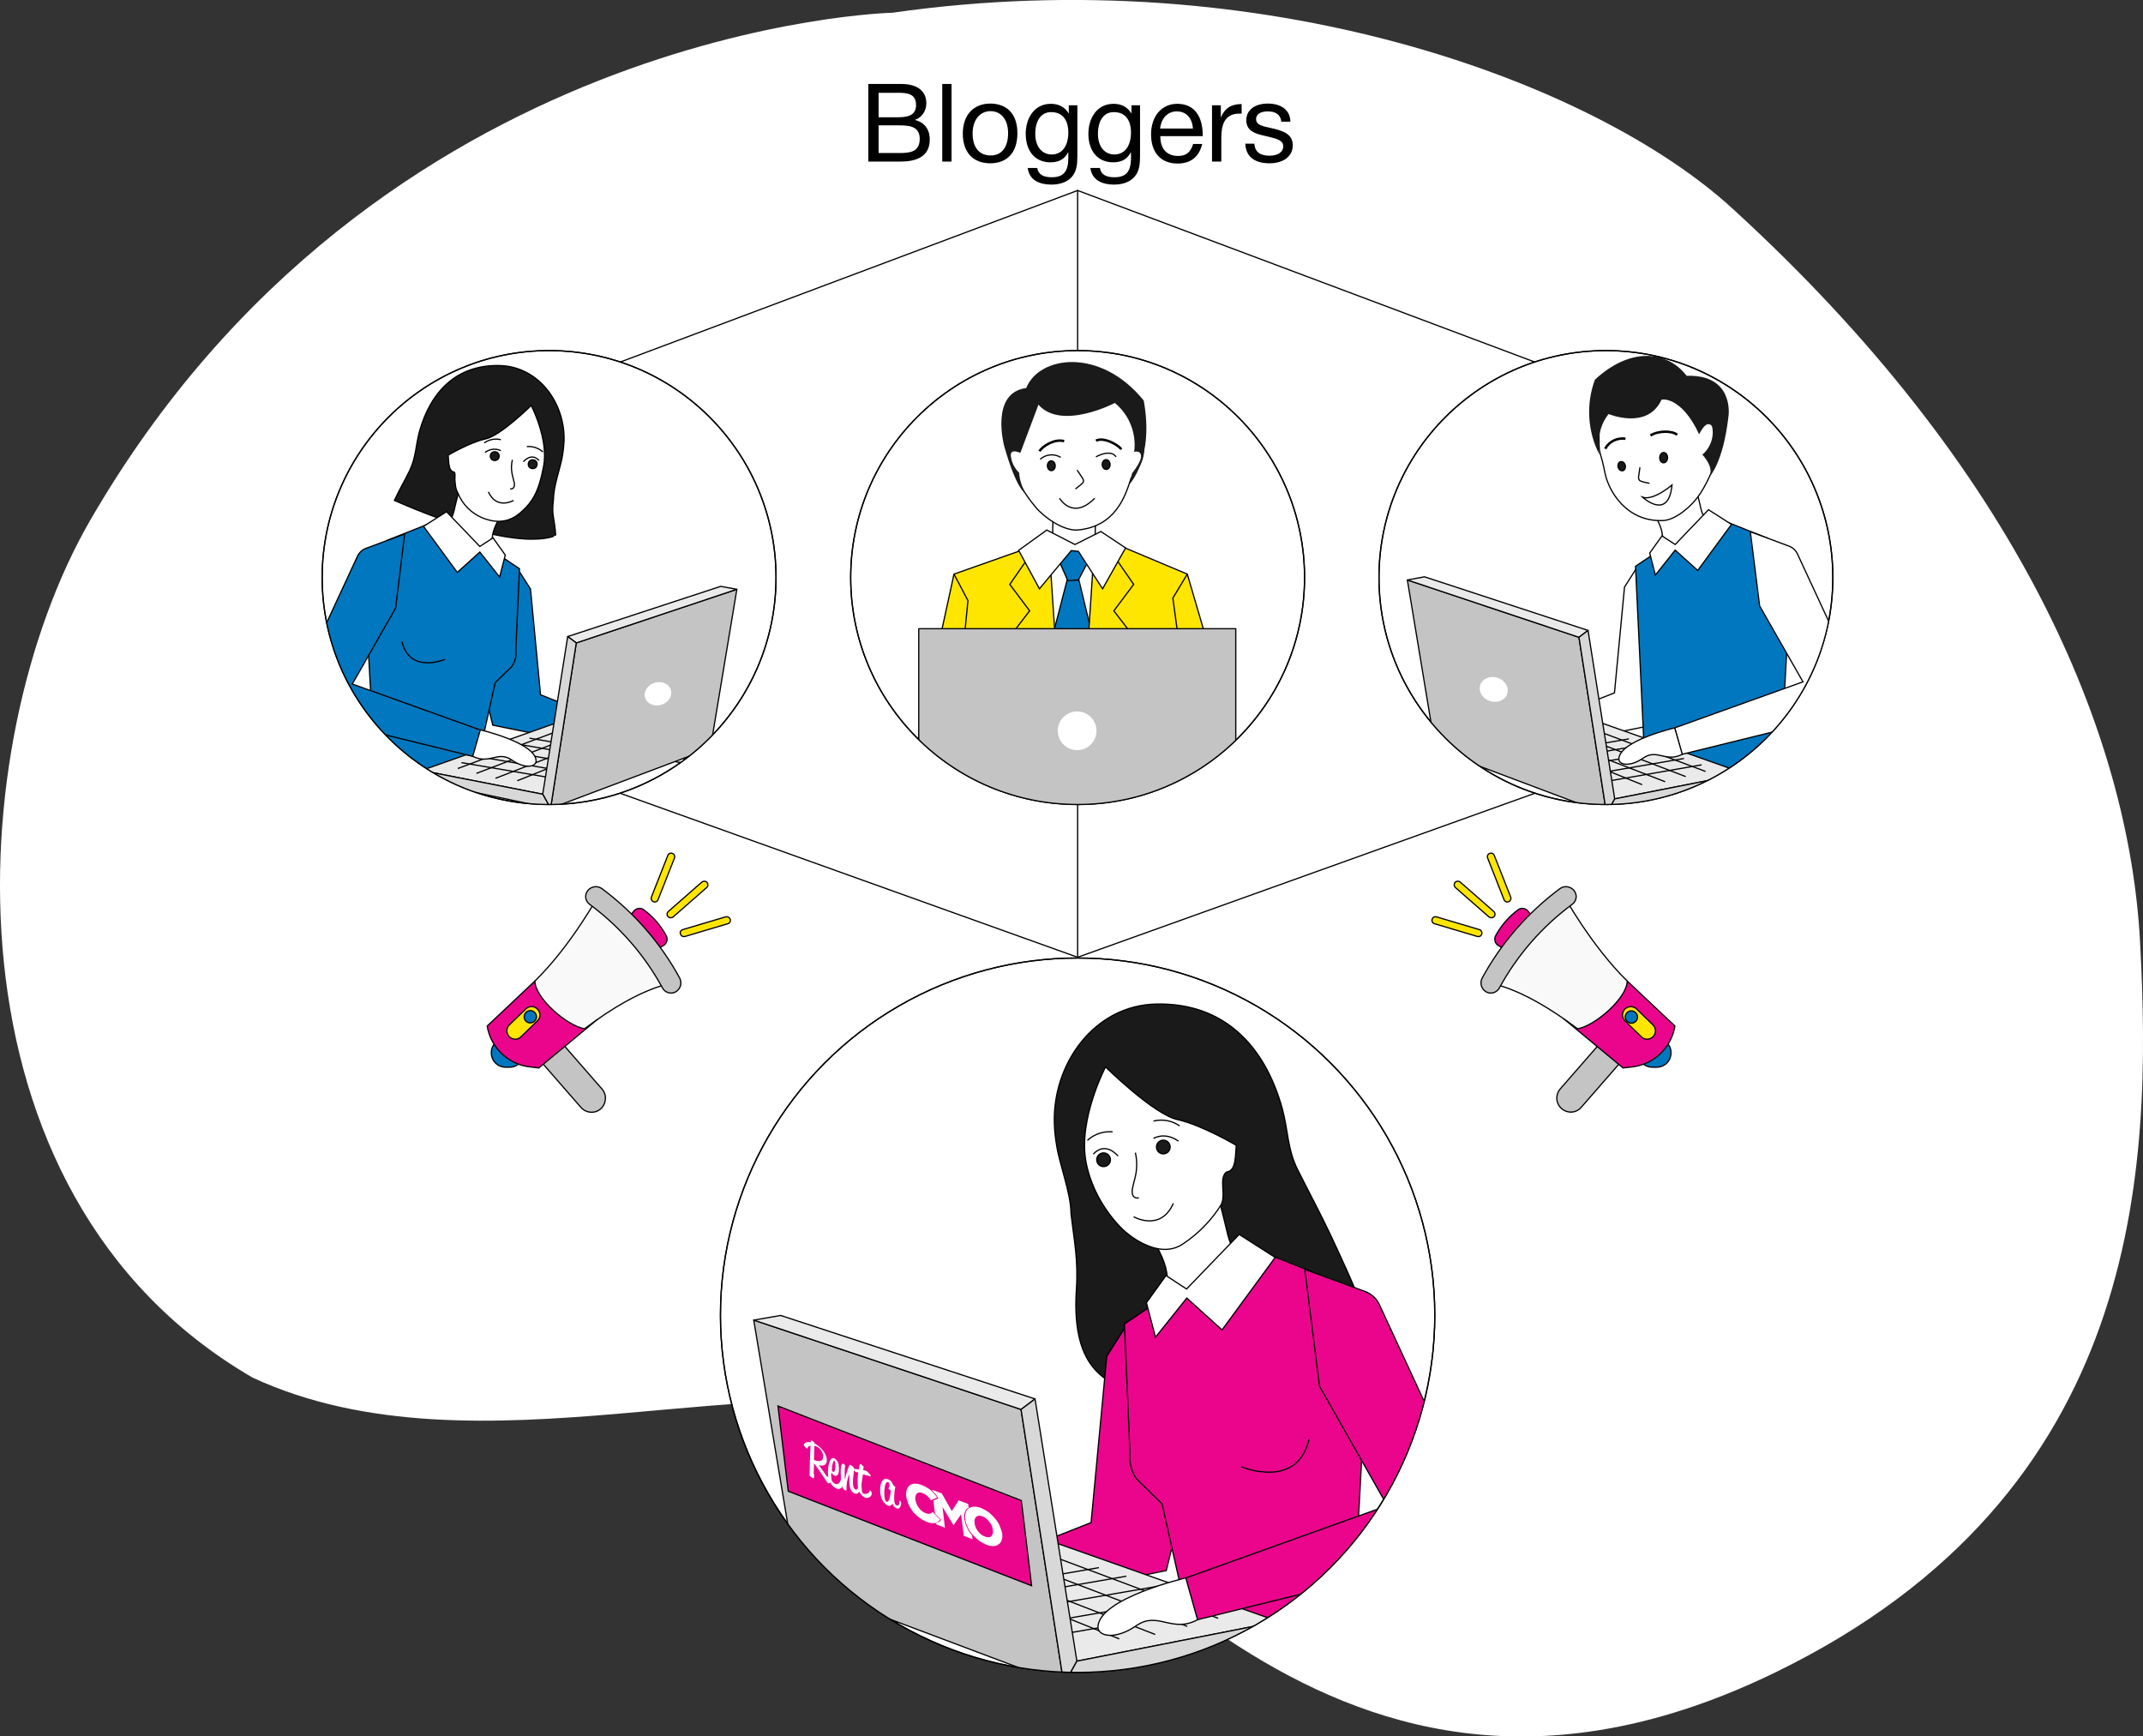 <?xml version="1.0" encoding="utf-8"?>
<!-- Generator: Adobe Illustrator 22.0.1, SVG Export Plug-In . SVG Version: 6.00 Build 0)  -->
<svg version="1.1" id="Layer_1" xmlns="http://www.w3.org/2000/svg" xmlns:xlink="http://www.w3.org/1999/xlink" x="0px" y="0px"
	 viewBox="0 0 875.4 709.2" style="enable-background:new 0 0 875.4 709.2;" xml:space="preserve">
<rect x="0" y="0" width="875.4" height="709.2" fill="#333333" stroke="none"/>
<style type="text/css">
	.st0{fill:#FFFFFF;}
	.st1{fill:#FFFFFF;stroke:#000000;stroke-width:0.5;stroke-miterlimit:10;}
	.st2{clip-path:url(#SVGID_2_);}
	.st3{fill:#1A1A1A;stroke:#000000;stroke-width:0.5;stroke-miterlimit:10;}
	.st4{fill:none;stroke:#000000;stroke-width:0.5;stroke-miterlimit:10;}
	.st5{fill:#EB058C;stroke:#000000;stroke-width:0.5;stroke-miterlimit:10;}
	.st6{fill:#EAEAEA;stroke:#000000;stroke-width:0.5;stroke-miterlimit:10;}
	.st7{fill:#C4C4C4;stroke:#000000;stroke-width:0.5;stroke-linejoin:round;}
	.st8{fill:#EAEAEA;stroke:#000000;stroke-width:0.5;stroke-linejoin:round;}
	.st9{fill:#D8D8D8;stroke:#000000;stroke-width:0.5;stroke-linejoin:round;}
	.st10{clip-path:url(#SVGID_4_);}
	.st11{fill:#0077BF;stroke:#000000;stroke-width:0.5;stroke-miterlimit:10;}
	.st12{clip-path:url(#SVGID_6_);}
	.st13{fill:#FFFFFF;stroke:#000000;stroke-miterlimit:10;}
	.st14{fill:#1A1A1A;}
	.st15{clip-path:url(#SVGID_8_);}
	.st16{fill:#FFE600;stroke:#000000;stroke-width:0.5;stroke-miterlimit:10;}
	.st17{enable-background:new    ;}
	.st18{fill:#F9F9F9;stroke:#000000;stroke-width:0.5;stroke-linejoin:round;}
</style>
<title>CEO2</title>
<g id="Layer_7">
	<path class="st0" d="M103.2,562.7C-26.9,487.2-15.5,303.1,36.8,212.6C154,9.9,364.6,5.2,364.6,5.2C516-16.5,650.9,33.3,707.5,85
		c117.2,107,162.2,215.1,166.7,299.7c5,93.1,1.3,225.3-149,298.4c-182.8,88.9-274.8-75-342-102.4S195.5,605.4,103.2,562.7z"/>
</g>
<circle class="st1" cx="440.2" cy="537.2" r="145.9"/>
<g>
	<defs>
		<circle id="SVGID_1_" cx="440.2" cy="537.2" r="145.9"/>
	</defs>
	<clipPath id="SVGID_2_">
		<use xlink:href="#SVGID_1_"  style="overflow:visible;"/>
	</clipPath>
	<g class="st2">
		<g id="Layer_8">
			<path class="st3" d="M553.9,575.3c7.4,0.8,4.4-31,2.5-41.8c-3.9-9.8-8.4-19.5-12.9-29.1c-4.2-8.9-8.9-17.6-13.4-26.6
				c-4.2-8.3-3.9-16.1-6.3-25c-7.2-25.9-24-43.2-51.3-42.7c-25.6,0.4-42.6,24.6-41.8,48.8c0.1,3,0.4,5.9,0.9,8.8
				c1.2,8,5.9,19.6,5.9,28.1c1.3,11,3,18.9,2.2,30.9c-2.3,34.6,14.3,37.4,22.1,42.4l40.5-2.1L553.9,575.3z"/>
			<g id="Layer_7-2">
				<path class="st1" d="M509.6,517.8c-2,1.9-7.1-9.2-8.1-13.6c-1.5-6.3-4.5-18.9-5-18l-28.5,14.5c2.5,4.3,5.4,10.2,5.6,10.5
					c3.1,6.1,4.1,11.4,2.5,17c0,0,2.9,12.5,18.7,10.9S509.6,517.8,509.6,517.8z"/>
				<path class="st1" d="M505,467.8c-0.4,3.9,0,10.2-3.6,10.8c-1.1,0.2-1.8,2.1-1.9,3.2c-0.3,3.5,0.9,7.5-0.8,10.5
					c-4,6.3-9.3,11.7-15.5,15.8c-10.6,7.2-24-5.4-24-5.4s-12.4-10.8-15.6-28.2s8-38.7,8-38.7s19.7,19.4,29.4,21.5
					S505,467.8,505,467.8z"/>
				<path class="st4" d="M471.2,457.9c3.7-0.9,7.6-0.2,10.7,2"/>
				<path class="st4" d="M444.2,465.8c2.8-2.6,6.5-3.8,10.3-3.5"/>
				<circle class="st3" cx="475.2" cy="468.5" r="2.8"/>
				<circle class="st3" cx="450.8" cy="473.7" r="2.8"/>
				<path class="st4" d="M463.1,497c0,0,11,6.3,16.2-5.5"/>
				<path class="st4" d="M463.8,470.8c0.6,2.7,0.7,5.4,0.3,8.1c-0.3,2.1-1,4-1.4,6.1c-0.3,1-0.3,2.1,0,3.1c0.4,1,1.5,1.5,2.5,1.1
					l0,0"/>
				<path class="st4" d="M471.2,465c0,0,4.5-2.9,10.2,1.1"/>
				<path class="st4" d="M456.7,472.2c0,0-5-6.3-10.1-0.8"/>
			</g>
		</g>
		<polygon class="st5" points="460.6,540.6 452.1,554 445.7,621.9 387,645.1 390.5,658.8 476.4,641.5 494.6,568.1 		"/>
		<path class="st5" d="M476.1,529.5l-16.8,11.3l2.3,52.7c-0.4,3.7,0.5,7.4,2.6,10.5l10.5,10.3l14.4,64.2c0,0,62.6,0,63-6.7
			s5.8-106.5,5.8-106.5l-13.6-42.5l-30.9-12.3l-18.9,17.4L476.1,529.5z"/>
		<polygon class="st1" points="506.2,504.2 484.7,526.5 476.3,521 468.3,532.1 472,546.2 484.8,530.2 499.2,543.2 520.9,513.6 		"/>
		<path class="st5" d="M507.1,599.1c0,0,22.8,9.7,27.7-11.4"/>
		<path class="st1" d="M387,645.1c0,0-29.4,2.3-33.3,14.8s15.5-0.1,18.6-1s11.8,5,18.1,0L387,645.1z"/>
		<path class="st1" d="M374.7,653.2c0,0-11.3,5.6-11.1,8.3c0.4,4.7,8.9-2.9,13.8-1.9"/>
		<polygon class="st6" points="522.2,662.3 392.2,616.4 439.9,678.5 		"/>
		<line class="st4" x1="497.6" y1="661" x2="422.8" y2="633"/>
		<line class="st4" x1="485" y1="664.3" x2="409.3" y2="635.4"/>
		<line class="st4" x1="471.9" y1="667.6" x2="395.6" y2="638.1"/>
		<line class="st4" x1="457.2" y1="669.4" x2="387.8" y2="641.5"/>
		<line class="st4" x1="495.1" y1="656.9" x2="422.5" y2="669.4"/>
		<line class="st4" x1="483.9" y1="652.8" x2="411.3" y2="665.3"/>
		<line class="st4" x1="473.6" y1="647.8" x2="401" y2="660.3"/>
		<line class="st4" x1="460.1" y1="643.8" x2="387.6" y2="656.3"/>
		<line class="st4" x1="448.9" y1="640.3" x2="376.3" y2="652.8"/>
		<polygon class="st7" points="434.6,688.1 417.1,575.7 307.9,539.2 325.9,647.2 		"/>
		<polygon class="st8" points="307.9,539.2 318.9,537.3 422.8,571.4 417.1,575.7 		"/>
		<polygon class="st9" points="422.8,571.4 439.9,678.5 434.6,688.1 417.1,575.7 		"/>
		<polygon class="st9" points="439.9,678.5 522.2,662.3 522.2,669.5 434.6,688.1 		"/>
		<polygon class="st5" points="421.4,647.7 322,609.1 317.8,574.3 417.2,612.9 		"/>
		<path class="st0" d="M354.4,601.2c-0.1-0.3-0.5-0.4-0.9-0.5c-0.2-0.1-0.5-0.2-0.9-0.2l0.2-1.3c0-0.2-1.1-1.3-1.4-1.2
			s-0.4,1-0.6,2.2c-0.6-0.1-1.3-0.2-1.9-0.2v-0.1c0-0.6-1-1.3-1.5-1.5c-0.2-0.1-0.4-0.1-0.4,0c-0.8,1.8-1.4,3.8-1.8,5.8h-0.1
			c-0.1-1.8-0.1-3.6,0.1-5.5c0-0.5-0.5-0.7-0.7-0.8c-1-0.4-1.2,2.1-1,5.4c0,0,0,0.1,0,0.1c0.2,1.3-0.8,3.3-2.3,2.7
			c-0.9-0.4-1.5-1.2-1.6-2.2c-0.1-0.8-0.1-1.7,0-2.5c0.3,0.6,0.7,1,1.3,1.3c1.6,0.6,2-1.4,1.7-4c0-1.3-0.8-2.5-1.9-3.1
			c-1.8-0.7-2.8,3.8-2.4,7.2l0.1,0.5c-0.1-0.1-0.2-0.2-0.4-0.2h-0.2c-1-1.5-2.3-3.3-3.3-4.6c2.2,0.5,3.5-0.3,3.2-2.8
			c-0.3-2.2-2.5-4.9-5-6.1c0-0.1,0-0.2,0-0.4c-0.3-0.3-0.7-0.6-1.1-0.8c-0.5-0.2-0.4,0.2-0.4,0.4s0,0.2,0,0.3
			c-2.6-0.6-2.9,1.2-2.9,1.2c0.4,0.6,0.8,1,1.4,1.4c0.1,0,0.1,0,0.1,0c0.1-0.7,0.6-1.2,1.3-1.2c-0.2,3-0.4,9.3-0.4,12.3
			c0.4,0.4,0.9,0.7,1.4,1c0.3,0.1,0.5-0.3,0.5-0.9s-0.2-0.8-0.2-1.1l0.1-4h0.1c1.3,1.6,4.3,6.2,5.6,8.1c0.3,0,0.7-0.1,0.9-0.3
			c0,0,0-0.1,0-0.1c0.6,1.1,1.5,2,2.6,2.5c0.8,0.4,1.9,0.1,2.3-0.7c0,0,0-0.1,0.1-0.1c0.1,0.7,0.5,1.2,1.1,1.5
			c0.2,0.1,0.4,0.1,0.6,0c-0.1-2.2,0.2-4.3,1-6.3l0.2,0.1c-0.1,1.3-0.1,2.5,0,3.8c0.2,1.6,0.7,3.2,2.1,3.7c0.6,0.3,1.4,0.1,1.8-0.6
			c0-0.1,0.1-0.1,0.1-0.2c0.4,1.1,1.3,2,2.3,2.5c1.2,0.5,2.9-0.4,2.8-1.7c-0.1-1.2-0.8-1.3-0.8-1.3c0,1-1.4,1.8-2.5,1.4
			c-0.4-0.2-0.7-0.6-0.7-1.1c-0.4-3.1-0.1-3.1,0.4-6.8c1,0.2,1.9,0.5,2.9,0.8c0.3,0.1,0.3,0,0.3-0.2c-0.1-0.3-0.3-0.6-0.5-0.8
			C354.7,601.4,354.5,601.5,354.4,601.2z M340.5,596.8c0.1-0.2,0.2-0.3,0.3-0.2s0.2,0.2,0.4,1c0.2,1.8-0.1,3.9-0.8,3.6
			c-0.3-0.1-0.5-0.4-0.6-0.7C339.8,599.2,340,597.9,340.5,596.8z M332.7,590.5l0.4,0.1c1.6,0.6,2.8,2,3.1,3.7c0.3,2.6-1.3,3-3.7,2
			C332.5,594.1,332.6,591.9,332.7,590.5z M350.4,606.9c0,0.2,0.1,0.4,0.1,0.6c-0.1,0.5-0.4,1.2-1,0.9s-0.9-0.8-1-1.8
			c-0.3-2.4,0.3-4.3,0.3-6.2c0.2,0.4,0.6,0.9,0.9,0.9l0.9,0.1C350.3,603.3,350.3,605.1,350.4,606.9z"/>
		<path class="st0" d="M367.4,612.9c0,1.2-0.1,2.3-1.1,2c-0.7-0.2-0.9-0.9-1-1.9c-0.1-1.8,0-3.7,0.4-5.5c0.1-0.4-0.7-0.7-0.9-0.9
			c0,0,0-0.1,0-0.2c-0.3-1-1.1-1.9-2.1-2.2c-2.3-0.9-3.5,2.1-3.1,5.7c0.3,2.5,1.6,4.4,3,5c0.7,0.4,1.5,0.1,1.9-0.6c0,0,0,0,0-0.1
			h0.1c0.2,0.8,0.8,1.5,1.6,1.9c1.5,0.6,2-1.4,1.9-2.4C368,613.3,367.8,613,367.4,612.9z M362.2,613.4c-0.5-0.2-0.8-0.8-0.9-2
			c-0.2-2.1,0-6.5,1.5-6c0.4,0.1,0.4,0.6,0.5,0.8c0.1,0.6,0,1.2-0.4,1.8c0.3,0.3,0.6,0.6,1,0.8C363.9,609.5,363.4,613.8,362.2,613.4
			L362.2,613.4z"/>
		<path class="st0" d="M384,620.7l-2.4-2.5l0,0l-0.6-0.6c-0.2,0.1-0.3,0.3-0.5,0.4c-0.2,0.1-0.4,0.2-0.7,0.3c-0.3,0.1-0.6,0.1-0.8,0
			c-0.3-0.1-0.7-0.1-1-0.3c-0.5-0.2-1-0.5-1.5-0.9c-0.5-0.4-0.9-0.8-1.2-1.3c-0.4-0.5-0.7-1-0.9-1.6c-0.2-0.5-0.4-1.1-0.5-1.7l0,0
			c-0.1-0.5,0-1,0.1-1.5c0.1-0.4,0.3-0.7,0.6-1c0.3-0.2,0.6-0.4,1-0.4c0.5,0,0.9,0.1,1.4,0.3c0.7,0.3,1.3,0.7,1.9,1.2
			c0.5,0.5,1,1.1,1.4,1.7l0.6-0.3l0,0l1.9-0.8c-0.3-0.5-0.7-1-1.1-1.5c-0.4-0.4-0.8-0.8-1.2-1.2l0,0l-0.2-0.2
			c-0.5-0.5-1.1-0.9-1.7-1.2c-0.6-0.4-1.3-0.7-2-1c-0.9-0.4-1.9-0.6-2.9-0.6c-0.8,0-1.5,0.3-2.1,0.7c-0.6,0.5-1,1.1-1.2,1.8
			c-0.3,0.9-0.3,1.8-0.2,2.7l0,0c0.1,1.1,0.5,2.2,0.9,3.2c0.5,1.1,1.1,2.1,1.8,3c0.7,0.9,1.6,1.7,2.5,2.4c0.9,0.7,1.8,1.2,2.9,1.7
			c0.7,0.3,1.4,0.5,2.1,0.6c0.5,0.1,1.1,0.1,1.6,0h0.1h0.1c0.4-0.1,0.7-0.2,1-0.5C383.4,621.3,383.7,621,384,620.7z"/>
		<path class="st0" d="M396.8,626.8c-0.8-0.9-1.4-2-1.9-3.1c-0.5-1-0.8-2.1-1-3.2l0,0c-0.1-0.9-0.1-1.9,0.2-2.8
			c0.2-0.7,0.7-1.4,1.4-1.8l0.2-0.1l0,0l-0.2-1.5l-3.9-1.5l-2.8,4.4l-4.1-7.2l-3.9-1.5l0.1,0.5l0.1,0.1c0,0,0.1,0.1,0.1,0.1l0.2,0.2
			c0,0,0.1,0.1,0.1,0.1l0.2,0.2l0.1,0.1l0.3,0.3c0.4,0.5,0.9,1.1,1.2,1.7l0.1,0.2l-2,0.9l0.6,5.3l2.5,2.6l-0.1,0.1
			c-0.3,0.3-0.6,0.7-1,0.9l-0.2,0.1H383l-0.2,0.1h-0.1l-0.2,0.1h-0.1h-0.1l0.1,0.5l3.6,1.4l-1-8.5l4.5,7.5l3.1-4.5l1.1,8.8l3.6,1.4
			l-0.2-1.4l0,0L396.8,626.8z"/>
		<path class="st0" d="M408.4,623.3c-0.5-1.1-1.1-2.1-1.9-3c-0.7-0.9-1.6-1.7-2.5-2.5c-0.9-0.7-2-1.3-3.1-1.8
			c-0.9-0.4-1.9-0.6-2.9-0.6c-0.7,0-1.4,0.2-2,0.5h0h-0.1l0,0l-0.1,0.1l0,0c-0.6,0.4-1.1,1-1.3,1.8c-0.3,0.9-0.3,1.8-0.2,2.7l0,0
			c0.1,1.1,0.4,2.1,0.9,3.1c0.5,1.1,1.1,2.1,1.9,3l0,0l0.2,0.2l0,0l0.1,0.1l0.1,0.1c0.7,0.8,1.4,1.5,2.2,2.1c0.9,0.7,2,1.3,3.1,1.8
			c0.9,0.4,1.9,0.6,2.9,0.6c0.8,0,1.6-0.2,2.2-0.7c0.6-0.4,1.1-1,1.3-1.8c0.3-0.9,0.3-1.8,0.2-2.7l0,0
			C409.1,625.3,408.8,624.2,408.4,623.3z M405.6,625c0.1,0.5,0,1-0.1,1.5c-0.1,0.4-0.3,0.7-0.6,1c-0.3,0.3-0.7,0.4-1.1,0.4
			c-0.5,0-1-0.1-1.5-0.3c-0.6-0.2-1.1-0.5-1.6-0.9c-1-0.8-1.7-1.8-2.2-3c-0.2-0.5-0.4-1.1-0.4-1.7l0,0c-0.1-0.5,0-1,0.1-1.5
			c0.1-0.4,0.3-0.7,0.6-1c0.3-0.2,0.7-0.4,1.1-0.4c0.5,0,1,0.1,1.5,0.3c0.6,0.2,1.1,0.6,1.6,1c0.5,0.4,0.9,0.9,1.3,1.4
			c0.4,0.5,0.7,1,0.9,1.6C405.4,623.9,405.5,624.5,405.6,625L405.6,625z"/>
		<path class="st5" d="M533,518.5l24.6,9c2.8,1,5,3.2,6.1,5.9l39.3,84.9c3.1,5.5,1.2,12.6-4.4,15.7c-0.9,0.5-1.9,0.9-2.9,1.2
			l-106.7,26.4l-4.8-17l82.5-29.6L539,566.2L533,518.5z"/>
		<path class="st1" d="M484.4,644.5c0,0-35.2,8.2-35.9,19.9c-0.2,3.9,6.9,5.7,15.7-0.4s14.4,3.2,25-2.4L484.4,644.5z"/>
	</g>
</g>
<circle class="st4" cx="440.2" cy="537.2" r="145.9"/>
<circle class="st1" cx="224.3" cy="235.9" r="92.7"/>
<g>
	<defs>
		<circle id="SVGID_3_" cx="224.3" cy="235.9" r="92.7"/>
	</defs>
	<clipPath id="SVGID_4_">
		<use xlink:href="#SVGID_3_"  style="overflow:visible;"/>
	</clipPath>
	<g class="st10">
		<g id="Layer_8-2">
			<path class="st3" d="M161.1,204.4c2.7-5.7,3.4-6.4,6.2-12.1c2.6-5.3,2.5-10.2,4-15.9c4.6-16.5,15.2-27.4,32.6-27.1
				c16.3,0.3,27.1,15.6,26.5,31c-0.1,1.9-0.3,3.8-0.6,5.6c-0.8,5.1-3.7,12.5-3.7,17.9c-0.9,7,0.4,7.2,0.9,14.9
				C227,218.5,213.6,227.4,161.1,204.4z"/>
			<g id="Layer_7-3">
				<path class="st1" d="M180.2,217.6c1.3,1.2,4.5-5.9,5.2-8.7c0.9-4,2.9-12,3.2-11.5l18.1,9.2c-1.6,2.8-3.4,6.5-3.6,6.7
					c-2,3.9-2.6,7.3-1.6,10.8c0,0-1.8,7.9-11.9,6.9S180.2,217.6,180.2,217.6z"/>
				<path class="st1" d="M183.1,185.9c0.2,2.5,0,6.5,2.3,6.9c0.7,0.1,0.4,2.2,0.4,2.9c0.2,2.2,0.2,3.9,1.3,5.8
					c1.8,4.5,5.4,8.1,9.9,10c8.5,3.5,13.6-0.1,16.6-3c3.7-3.5,6.5-7.3,8.5-18.3s-5.1-24.6-5.1-24.6s-12.5,12.4-18.7,13.7
					S183.1,185.9,183.1,185.9z"/>
				<path class="st4" d="M204.6,179.6c-2.3-0.6-4.8-0.1-6.8,1.3"/>
				<path class="st4" d="M221.8,184.6c-1.8-1.6-4.2-2.4-6.6-2.2"/>
				<circle class="st3" cx="202.1" cy="186.3" r="1.8"/>
				<circle class="st3" cx="217.6" cy="189.6" r="1.8"/>
				<path class="st4" d="M209.8,204.4c0,0-6.9,4-10.3-3.5"/>
				<path class="st4" d="M209.3,187.8c-0.4,1.7-0.5,3.5-0.2,5.2c0.2,1.3,0.6,2.6,0.9,3.9c0.2,0.7,0.2,1.3,0,2c-0.3,0.6-1,1-1.6,0.7
					l0,0"/>
				<path class="st4" d="M204.6,184.1c0,0-2.9-1.8-6.5,0.7"/>
				<path class="st4" d="M213.8,188.6c0,0,3.2-4,6.4-0.5"/>
			</g>
		</g>
		<polygon class="st11" points="211.3,232.1 216.7,240.6 220.8,283.8 258.1,298.5 255.9,307.2 201.3,296.2 189.8,249.6 		"/>
		<path class="st11" d="M201.5,225.1l10.7,7.2l-1.5,33.4c0.3,2.3-0.3,4.7-1.7,6.6l-6.7,6.5l-9.1,40.8c0,0-39.8,0-40-4.2
			s-3.7-67.7-3.7-67.7l8.7-27l19.6-7.8l12,11L201.5,225.1z"/>
		<polygon class="st1" points="182.4,209 196,223.2 201.4,219.7 206.4,226.7 204.1,235.7 196,225.5 186.8,233.8 173,215 		"/>
		<path class="st11" d="M181.8,269.3c0,0-14.5,6.2-17.6-7.3"/>
		<path class="st1" d="M258.1,298.5c0,0,18.7,1.5,21.1,9.4s-9.9,0-11.8-0.7s-7.5,3.2-11.5,0L258.1,298.5z"/>
		<path class="st1" d="M265.9,303.7c0,0,7.2,3.6,7,5.3c-0.2,3-5.6-1.9-8.8-1.2"/>
		<polygon class="st6" points="172.2,314.7 250.4,287.1 221.7,324.4 		"/>
		<line class="st4" x1="187" y1="313.9" x2="231.9" y2="297.1"/>
		<line class="st4" x1="194.6" y1="315.9" x2="240.1" y2="298.5"/>
		<line class="st4" x1="202.4" y1="317.9" x2="248.3" y2="300.1"/>
		<line class="st4" x1="211.3" y1="318.9" x2="253" y2="302.2"/>
		<line class="st4" x1="188.5" y1="311.5" x2="232.1" y2="318.9"/>
		<line class="st4" x1="195.2" y1="309" x2="238.9" y2="316.5"/>
		<line class="st4" x1="201.4" y1="306" x2="245" y2="313.5"/>
		<line class="st4" x1="209.5" y1="303.6" x2="253.1" y2="311.1"/>
		<line class="st4" x1="216.3" y1="301.5" x2="259.9" y2="309"/>
		<polygon class="st7" points="224.9,330.2 235.4,262.6 301,240.7 290.2,305.6 		"/>
		<polygon class="st8" points="301,240.7 294.4,239.5 231.9,260 235.4,262.6 		"/>
		<polygon class="st9" points="231.9,260 221.7,324.4 224.9,330.2 235.4,262.6 		"/>
		<polygon class="st9" points="221.7,324.4 172.2,314.7 172.2,319 224.9,330.2 		"/>
		
			<ellipse transform="matrix(0.957 -0.289 0.289 0.957 -70.455 89.873)" class="st0" cx="268.9" cy="283.4" rx="5.5" ry="4.7"/>
		<path class="st11" d="M165.3,218.1l-15.6,5.8c-1.8,0.6-3.2,2-3.9,3.8l-25,53.9c-2,3.5-0.8,8,2.8,10c0.6,0.3,1.2,0.6,1.9,0.7
			l67.8,16.7l3-10.8l-52.4-18.8l17.7-31L165.3,218.1z"/>
		<path class="st1" d="M196.2,298.1c0,0,22.4,5.2,22.8,12.6c0.1,2.5-4.4,3.6-10-0.3s-9.1,2-15.9-1.5L196.2,298.1z"/>
	</g>
</g>
<circle class="st4" cx="224.3" cy="235.9" r="92.7"/>
<circle class="st1" cx="656" cy="235.9" r="92.7"/>
<g>
	<defs>
		<circle id="SVGID_5_" cx="656" cy="235.9" r="92.7"/>
	</defs>
	<clipPath id="SVGID_6_">
		<use xlink:href="#SVGID_5_"  style="overflow:visible;"/>
	</clipPath>
	<g class="st12">
		<g id="Layer_8-3">
			<g id="Layer_7-4">
				<path class="st1" d="M700.1,216.8c-1.3,1.2-4.5-5.9-5.2-8.7c-0.9-4-2.9-12-3.2-11.5l-18.1,9.2c1.6,2.8,3.5,6.5,3.5,6.7
					c2,3.9,2.6,7.3,1.6,10.8c0,0,1.8,7.9,11.9,6.9S700.1,216.8,700.1,216.8z"/>
			</g>
		</g>
		<polygon class="st1" points="669,231.3 663.6,239.8 659.5,283 622.2,297.7 624.5,306.4 679,295.4 690.5,248.8 		"/>
		<path class="st11" d="M672.1,315.8c0,0,54.9,3,55.1-1.2s3.7-67.7,3.7-67.7l-8.7-27l-19.6-7.8l-12,11l-11.8,1l-10.7,7.2
			L672.1,315.8"/>
		<polygon class="st1" points="697.9,208.2 684.3,222.4 678.9,218.9 673.9,225.9 676.2,234.9 684.3,224.7 693.5,233 707.3,214.2 		
			"/>
		<path class="st1" d="M622.2,297.7c0,0-18.7,1.5-21.1,9.4s9.9,0,11.8-0.7s7.5,3.2,11.5,0L622.2,297.7z"/>
		<path class="st1" d="M614.4,302.8c0,0-7.2,3.6-7,5.3c0.2,3,5.7-1.9,8.8-1.2"/>
		<g id="Layer_9">
			<path class="st1" d="M655.6,193.1c-1.5-7.8-2.3-7.5-2.4-11.4c-0.1-6.4-0.1-13.2,3.6-18.4c2.2-2.8,5-5.3,8.1-7.1
				c2.1-1.6,4.5-2.9,7-3.8c2.2-0.6,4.4-0.8,6.7-0.6c6.3,0.4,12.3,3.1,16.8,7.6c11.7,12.1,7,29.9-0.8,42.1
				c-2.9,4.6-9.4,10.5-14.8,11.1C664.5,213.5,657.1,200.6,655.6,193.1z"/>
			<path class="st13" d="M674.2,177.9c3.2-2.1,9-2,10.9-0.3"/>
			<path class="st13" d="M655.7,183.3c1.6-3,5-4.6,8.3-4.1"/>
			<path class="st1" d="M673.8,197.4c-1.1-0.2-2.2-0.4-3.3-0.8c-0.3-0.1-0.5-0.2-0.7-0.3c-0.4-0.5-0.6-1.2-0.4-1.9l0.5-3.5"/>
			
				<ellipse transform="matrix(2.565355e-02 -1 1 2.565355e-02 474.955 861.63)" class="st3" cx="679.5" cy="187.2" rx="2.1" ry="1.6"/>
			
				<ellipse transform="matrix(0.969 -0.245 0.245 0.969 -26.426 168.405)" class="st3" cx="662.8" cy="190.3" rx="1.5" ry="1.9"/>
			<path class="st14" d="M694.1,177.4c0,0,2.7-6,5-3.6c0.8,0.8,1.5,7.5-3.7,11.9c0,0,4.9,5,2.9,9c0,0,5.6-5.4,7.8-24.9
				c0,0,2.4-16.9-17.1-16.3c-8.5-10.9-23.7-11.3-37.5,1.6c-3.7,10-3,21.2,1.9,30.7c0,0-2.2-9.3,3.7-16.7c0,0,15.8,6.7,21.6-5.8
				C678.7,163.1,686.7,161.6,694.1,177.4z"/>
		</g>
		<path class="st4" d="M683,198.1c0,0-7.5,6.5-12,5C671,203.1,681.6,212.9,683,198.1z"/>
		<polygon class="st6" points="712.5,315.9 629,286.4 659.6,326.3 		"/>
		<line class="st4" x1="696.7" y1="315.1" x2="648.7" y2="297.1"/>
		<line class="st4" x1="688.6" y1="317.2" x2="640" y2="298.6"/>
		<line class="st4" x1="680.2" y1="319.3" x2="631.2" y2="300.4"/>
		<line class="st4" x1="670.8" y1="320.5" x2="626.2" y2="302.5"/>
		<line class="st4" x1="695.1" y1="312.4" x2="648.5" y2="320.5"/>
		<line class="st4" x1="687.9" y1="309.8" x2="641.3" y2="317.8"/>
		<line class="st4" x1="681.3" y1="306.6" x2="634.7" y2="314.6"/>
		<line class="st4" x1="672.7" y1="304" x2="626" y2="312"/>
		<line class="st4" x1="665.4" y1="301.8" x2="618.8" y2="309.8"/>
		<polygon class="st7" points="656.3,332.5 645,260.3 574.9,236.9 586.4,306.2 		"/>
		<polygon class="st8" points="574.9,236.9 581.9,235.6 648.7,257.5 645,260.3 		"/>
		<polygon class="st9" points="648.7,257.5 659.6,326.3 656.3,332.5 645,260.3 		"/>
		<polygon class="st9" points="659.6,326.3 712.5,315.9 712.5,320.5 656.3,332.5 		"/>
		
			<ellipse transform="matrix(0.288 -0.958 0.958 0.288 164.136 785.113)" class="st0" cx="610.4" cy="282.1" rx="5" ry="5.8"/>
		<path class="st1" d="M715,217.2l15.6,5.8c1.8,0.6,3.2,2,3.9,3.8l25,53.9c2,3.5,0.7,8-2.8,10c-0.6,0.3-1.2,0.6-1.8,0.7l-67.8,16.7
			l-3-10.8l52.4-18.8l-17.7-31L715,217.2z"/>
		<path class="st1" d="M684.1,297.3c0,0-22.4,5.2-22.8,12.6c-0.2,2.5,4.4,3.6,10-0.3s9.2,2,15.9-1.5L684.1,297.3z"/>
	</g>
</g>
<circle class="st4" cx="656" cy="235.9" r="92.7"/>
<circle class="st1" cx="440.2" cy="235.9" r="92.7"/>
<g>
	<defs>
		<circle id="SVGID_7_" cx="440.2" cy="235.9" r="92.7"/>
	</defs>
	<clipPath id="SVGID_8_">
		<use xlink:href="#SVGID_7_"  style="overflow:visible;"/>
	</clipPath>
	<g class="st15">
		<polygon class="st16" points="506.8,308.9 485,234.5 452.4,220.8 428.5,220.8 389.7,234.5 373.5,308.9 		"/>
		<polygon class="st1" points="452.2,225.9 443.9,220.8 430.7,220.8 426.4,228.5 430.7,308.9 443.9,308.9 449,254 		"/>
		<polygon class="st11" points="440.6,236.4 451.6,281.9 443.9,308.9 430.7,308.9 424.6,280.6 436,236.6 		"/>
		<path class="st16" d="M425.7,219.5c-0.6,1-13.2,19.2-13.2,19.2l8.1,10.8l-7.3,9.5l13.6,49.9h7.3l-5.8-88.2L425.7,219.5z"/>
		<path class="st16" d="M449.9,219.5c0.6,1,13.2,19.2,13.2,19.2l-8.1,10.8l7.3,9.5l-14.6,49.9h-6.3l5.8-88.2L449.9,219.5z"/>
		<path class="st1" d="M430.6,222.6c-1.3-1.6,0-17.8,0-17.8h17.1l-0.5,20.8C447.3,225.6,434.1,227,430.6,222.6z"/>
		<polygon class="st11" points="430.5,224.2 436.2,237.2 440.5,236.9 447.2,224.2 435.5,222.6 		"/>
		<polygon class="st1" points="427.6,216.5 416.1,224.8 424.6,240.5 437.6,224.9 440.5,225.2 450.4,240.5 459.8,223.8 449.7,217.1 
			439.1,222.4 		"/>
		<g id="Layer_9-2">
			<path class="st1" d="M464.6,179.6c-0.8-6.5-1.5-15.1-6-19.9c-2.7-2.6-5.9-4.7-9.3-6.2c-2.4-1.4-5-2.3-7.8-2.9
				c-2.3-0.3-4.7-0.2-7,0.4c-6.4,1.3-14.3,8-18.2,13.2c-10.3,14.1-2.9,31.6,6.8,43c3.6,4.3,11.2,9.5,16.8,9.3
				c15.9-1.2,19.9-14.2,22.1-21.1c0.2-0.5,6.3-7,4.9-13.5l-1.6-1.6L464.6,179.6z"/>
			<path class="st13" d="M434.7,180.2c-3.8-1.1-8.7,1.9-10.1,4.1"/>
			<path class="st13" d="M458.1,183.5c-2.1-2.4-7.5-5-10.4-3.5"/>
			<path class="st1" d="M439.3,199.7c0.9-0.7,1.9-1.4,2.7-2.2c0.2-0.2,0.4-0.4,0.5-0.6c0.3-0.6-0.1-1.3-0.5-1.9l-2-3"/>
			
				<ellipse transform="matrix(0.999 -3.646929e-02 3.646929e-02 0.999 -6.62 16.61)" class="st3" cx="452" cy="189.8" rx="1.6" ry="2"/>
			
				<ellipse transform="matrix(0.999 -3.646929e-02 3.646929e-02 0.999 -6.656 15.793)" class="st3" cx="429.6" cy="190.3" rx="1.6" ry="2"/>
			<path class="st14" d="M416.3,193.1c0.2,3,1.2,5.9,2.7,8.5c0,0-3.6-1.1-8.8-19.4c0,0-5.9-21.8,9-23.7c5.3-13.3,30.4-16.7,48,5.1
				c4.4,23.9-6,34.4-6,34.4l1.3-4.8c0,0,3.9-4.7,3.6-7.1s-2.8-1.5-2.8-1.5c1-7.6-2-15.2-7.9-20c0,0-21.8,11.4-31.2,0.7l-7.4,19.7
				c0,0-4.7-2.3-3.8,1.8C413.4,189.3,414.6,191.4,416.3,193.1z"/>
			<path class="st4" d="M447.7,186.6c0,0,5.9-3.4,8.2,0"/>
			<path class="st4" d="M424.9,187.6c2.3-2.1,5.7-2.4,8.4-0.8"/>
			<path class="st1" d="M432.8,203.5c0,0,5.3,9.2,14.4,0"/>
		</g>
		<polyline class="st4" points="389.7,234.5 395.4,245.3 389.2,308.9 		"/>
		<polyline class="st4" points="485,234.5 479.1,244.3 487.9,308.9 		"/>
		<rect x="375.3" y="256.8" class="st7" width="129.5" height="83.4"/>
		<circle class="st0" cx="440" cy="298.5" r="7.9"/>
	</g>
</g>
<circle class="st4" cx="440.2" cy="235.9" r="92.7"/>
<g class="st17">
	<path d="M368.3,34.3c5.3,0,10.1,2.1,10.1,7.9c0,3.1-1.8,5.8-4.7,6.8c3.9,0.9,6.1,3.8,6.1,8c0,7.3-6,9-12,9h-13.1V34.3H368.3z
		 M358.9,47.9h7.5c3.6,0,7.8-0.3,7.8-5s-3.7-5-7.4-5h-7.9V47.9z M358.9,62.5h8.4c4.2,0,8.4-0.3,8.4-5.8c0-5.5-4.9-5.5-9.1-5.5h-7.7
		V62.5z"/>
	<path d="M388.7,66h-3.8V34.3h3.8V66z"/>
	<path d="M415.6,54.4c0,7.8-4.1,12.3-11.1,12.3c-7,0-11.2-4.5-11.2-12.1s4.3-12.3,11.3-12.3C411.6,42.4,415.6,46.8,415.6,54.4z
		 M397.3,54.5c0,5.7,2.7,9,7.4,9c4.5,0,7.1-3.4,7.1-9.1c0-5.5-2.8-9-7.2-9S397.3,49.1,397.3,54.5z"/>
	<path d="M440.1,63.5c0,4-0.4,5.8-1.5,7.7c-1.6,2.7-4.9,4.2-9.1,4.2c-4.6,0-9-1.6-9.7-6.8h3.9c0.4,2.6,2.4,3.8,5.9,3.8
		c4.7,0,6.7-2.2,6.8-7.5l0-2.8c-1.5,2.9-3.8,4.2-7.3,4.2c-6.2,0-10.1-4.5-10.1-11.7c0-6.2,3.4-12.2,10.3-12.2c3.2,0,5.8,1.4,7.3,4
		V43h3.5V63.5z M422.9,54.7c0,5.1,2.7,8.4,6.7,8.4c4.2,0,6.8-3.4,6.8-9c0-5.2-2.5-8.3-6.9-8.3C425.4,45.7,422.9,49.1,422.9,54.7z"/>
	<path d="M465.7,63.5c0,4-0.4,5.8-1.5,7.7c-1.7,2.7-4.9,4.2-9.1,4.2c-4.6,0-9-1.6-9.7-6.8h3.9c0.4,2.6,2.4,3.8,5.9,3.8
		c4.7,0,6.7-2.2,6.8-7.5l0-2.8c-1.5,2.9-3.8,4.2-7.3,4.2c-6.2,0-10.1-4.5-10.1-11.7c0-6.2,3.4-12.2,10.3-12.2c3.2,0,5.8,1.4,7.3,4
		V43h3.5V63.5z M448.5,54.7c0,5.1,2.7,8.4,6.7,8.4c4.2,0,6.8-3.4,6.8-9c0-5.2-2.5-8.3-6.9-8.3C451,45.7,448.5,49.1,448.5,54.7z"/>
	<path d="M481,66.8c-6.8,0-10.8-4.5-10.8-11.9c0-7.4,4.3-12.5,10.7-12.5c7.6,0,10.4,6,10.4,12.7v0.5H474l0,0.3
		c0,4.9,2.7,7.8,7.2,7.8c3.3,0,5.1-1.4,6.2-4.9h3.7C489.8,64.1,486.4,66.8,481,66.8z M480.7,45.5c-3.7,0-6.3,2.7-6.8,7h13.4
		C487,48.1,484.5,45.5,480.7,45.5z"/>
	<path d="M507.3,46.4c-0.4,0-0.6,0-1,0c-6.2,0-7.4,4.8-7.4,9.9V66h-3.8V43h3.6V48c1.6-3.9,4.4-5.5,8.5-5.5V46.4z"/>
	<path d="M523.4,49.7c-0.3-3-2.4-4.2-5.6-4.2c-2.9,0-4.7,1.2-4.7,3.1c0,2.6,3,3,6.1,3.7c3.9,0.9,8.9,2,8.9,7c0,4.5-3.8,7.4-9.5,7.4
		c-6.2,0-9.7-2.8-9.9-8h3.7c0.2,3.5,2.6,4.9,6.2,4.9c3.4,0,5.6-1.5,5.6-3.8c0-2.5-2.6-3.1-5.8-3.9c-4-1-9.3-1.5-9.3-6.8
		c0-4.1,3.4-6.8,8.8-6.8c5.2,0,9.2,2.5,9.2,7.4H523.4z"/>
</g>
<line class="st4" x1="440.2" y1="77.8" x2="627" y2="147.9"/>
<polyline class="st4" points="440.2,143.2 440.2,77.8 253.3,147.9 "/>
<polyline class="st4" points="627,324 440.2,391 440.2,328.6 "/>
<line class="st4" x1="253.3" y1="324" x2="440.2" y2="391"/>
<path class="st11" d="M208.2,435.9h-1.6c-3.3,0-5.9-2.6-5.9-5.9l0,0c0-3.3,2.7-5.9,5.9-5.9h1.6c3.3,0,5.9,2.7,5.9,5.9l0,0
	C214.1,433.2,211.4,435.9,208.2,435.9z"/>
<path class="st5" d="M271,386.2l-3.2,2c-1.3,0.8-2.8,0.7-3.3-0.3c-1.9-3.9-4.7-7.2-8.3-9.5c-0.9-0.7-0.9-2.1,0.2-3.3l2.5-2.9
	c0.9-1.2,2.5-1.5,3.8-0.8c4,2.9,7.3,6.7,9.6,11.1C272.8,383.9,272.3,385.5,271,386.2z"/>
<path class="st7" d="M212.5,415.2L212.5,415.2c2.4-2.1,6-1.8,8.1,0.6l25.3,29c2.1,2.4,1.8,6-0.5,8.1l0,0c-2.4,2.1-6,1.8-8.1-0.6
	l-25.3-29C209.8,420.9,210.1,417.3,212.5,415.2z"/>
<path class="st16" d="M278.9,379.7l17.5-5.2c0.8-0.2,1.6,0.2,1.9,1l0,0c0.2,0.8-0.2,1.6-1,1.8l-17.5,5.2c-0.8,0.2-1.6-0.2-1.8-1l0,0
	C277.6,380.8,278.1,380,278.9,379.7C278.9,379.7,278.9,379.7,278.9,379.7z"/>
<path class="st16" d="M273,372.3l13.7-12c0.6-0.5,1.5-0.5,2.1,0.1c0,0,0,0,0,0l0,0c0.5,0.6,0.5,1.5-0.1,2.1c0,0,0,0,0,0l-13.7,12
	c-0.6,0.5-1.5,0.5-2.1-0.1c0,0,0,0,0,0l0,0C272.3,373.8,272.4,372.9,273,372.3C273,372.3,273,372.3,273,372.3z"/>
<path class="st16" d="M266.1,366.4l6.7-17c0.3-0.8,1.2-1.1,1.9-0.8c0,0,0,0,0,0l0,0c0.8,0.3,1.1,1.2,0.8,1.9l-6.7,17
	c-0.3,0.8-1.2,1.1-1.9,0.8l0,0C266.2,368,265.8,367.1,266.1,366.4C266.1,366.4,266.1,366.4,266.1,366.4z"/>
<path class="st5" d="M218.5,400.7L199,419.1l0,0c1.5,8.9,8.7,15.8,17.7,16.7l3.4,0.4l24.5-20.3L218.5,400.7z"/>
<path class="st18" d="M244.8,365.2c0,0-11.4,21-26.3,35.5c0,7,13.4,18.5,20.3,19.5c24.7-18.7,37.6-18.8,37.6-18.8L244.8,365.2z"/>
<path class="st7" d="M275.9,405.2L275.9,405.2c-1.9,1-4.3,0.2-5.3-1.7c-7.3-13.4-17.4-25-29.7-34.1c-1.8-1.3-2.2-3.7-0.9-5.5l0,0
	c1.3-1.8,3.9-2.3,5.8-1c13.2,9.8,24.1,22.3,31.9,36.7C278.7,401.7,277.9,404.1,275.9,405.2z"/>
<path class="st16" d="M208.1,418.6l6.7-6.5c1.3-1.3,3.5-1.3,4.8,0.1l0,0c1.3,1.3,1.3,3.5-0.1,4.8l-6.7,6.5c-1.3,1.3-3.5,1.3-4.8-0.1
	l0,0C206.7,422.1,206.7,419.9,208.1,418.6z"/>
<path class="st11" d="M215.4,413.1L215.4,413.1c1.2-0.7,2.8-0.2,3.4,1l0,0c0.7,1.2,0.2,2.8-1,3.4l0,0c-1.2,0.7-2.8,0.2-3.4-1l0,0
	C213.8,415.3,214.2,413.8,215.4,413.1z"/>
<path class="st11" d="M675,435.9h1.7c3.3,0,5.9-2.6,5.9-5.9l0,0c0-3.3-2.7-5.9-5.9-5.9H675c-3.3,0-5.9,2.7-5.9,5.9l0,0
	C669.1,433.2,671.7,435.9,675,435.9z"/>
<path class="st5" d="M612.1,386.2l3.2,2c1.3,0.8,2.8,0.7,3.3-0.3c1.9-3.9,4.7-7.1,8.3-9.5c0.9-0.7,0.9-2.1-0.2-3.3l-2.5-2.9
	c-0.9-1.2-2.5-1.5-3.8-0.8c-4,2.9-7.3,6.7-9.6,11.1C610.3,383.9,610.8,385.5,612.1,386.2z"/>
<path class="st7" d="M637.9,452.8L637.9,452.8c-2.4-2.1-2.6-5.7-0.5-8.1l25.3-29c2.1-2.4,5.7-2.6,8.1-0.6l0,0
	c2.4,2.1,2.6,5.7,0.5,8.1l-25.3,29C643.9,454.7,640.3,454.9,637.9,452.8z"/>
<path class="st16" d="M604.3,379.7l-17.5-5.2c-0.8-0.2-1.6,0.2-1.8,1l0,0c-0.2,0.8,0.2,1.6,1,1.8c0,0,0,0,0,0l17.5,5.2
	c0.8,0.2,1.6-0.2,1.8-1l0,0C605.5,380.8,605.1,379.9,604.3,379.7z"/>
<path class="st16" d="M610.2,372.3l-13.7-12c-0.6-0.5-1.5-0.5-2.1,0.1l0,0c-0.5,0.6-0.5,1.5,0.1,2.1c0,0,0,0,0,0l13.7,12
	c0.6,0.5,1.6,0.5,2.1-0.1l0,0C610.9,373.8,610.8,372.9,610.2,372.3z"/>
<path class="st16" d="M617.1,366.4l-6.7-17c-0.3-0.8-1.2-1.1-1.9-0.8l0,0c-0.8,0.3-1.1,1.2-0.8,1.9c0,0,0,0,0,0l6.7,17
	c0.3,0.8,1.2,1.1,1.9,0.8c0,0,0,0,0,0l0,0C617,368,617.4,367.1,617.1,366.4z"/>
<path class="st5" d="M664.7,400.7l19.5,18.4l0,0c-1.5,8.9-8.7,15.8-17.7,16.7l-3.5,0.4l-24.5-20.3L664.7,400.7z"/>
<path class="st18" d="M638.4,365.2c0,0,11.5,21,26.3,35.5c0,7-13.4,18.5-20.3,19.5c-24.7-18.7-37.7-18.8-37.7-18.8L638.4,365.2z"/>
<path class="st7" d="M607.2,405.2L607.2,405.2c1.9,1,4.3,0.2,5.3-1.7c7.3-13.4,17.4-25,29.7-34.1c1.8-1.3,2.2-3.7,0.9-5.5l0,0
	c-1.3-1.8-3.9-2.3-5.8-1c-13.2,9.8-24.1,22.3-31.9,36.7C604.4,401.7,605.2,404.1,607.2,405.2z"/>
<path class="st16" d="M670.5,423.5l-6.7-6.5c-1.3-1.3-1.4-3.4-0.1-4.8l0,0c1.3-1.3,3.4-1.4,4.8-0.1l6.7,6.5c1.3,1.3,1.4,3.4,0.1,4.8
	l0,0C673.9,424.8,671.8,424.8,670.5,423.5z"/>
<path class="st11" d="M665.2,417.6L665.2,417.6c-1.2-0.7-1.7-2.2-1-3.4l0,0c0.7-1.2,2.2-1.7,3.4-1l0,0c1.2,0.7,1.7,2.2,1,3.4l0,0
	C668,417.8,666.4,418.3,665.2,417.6z"/>
</svg>
